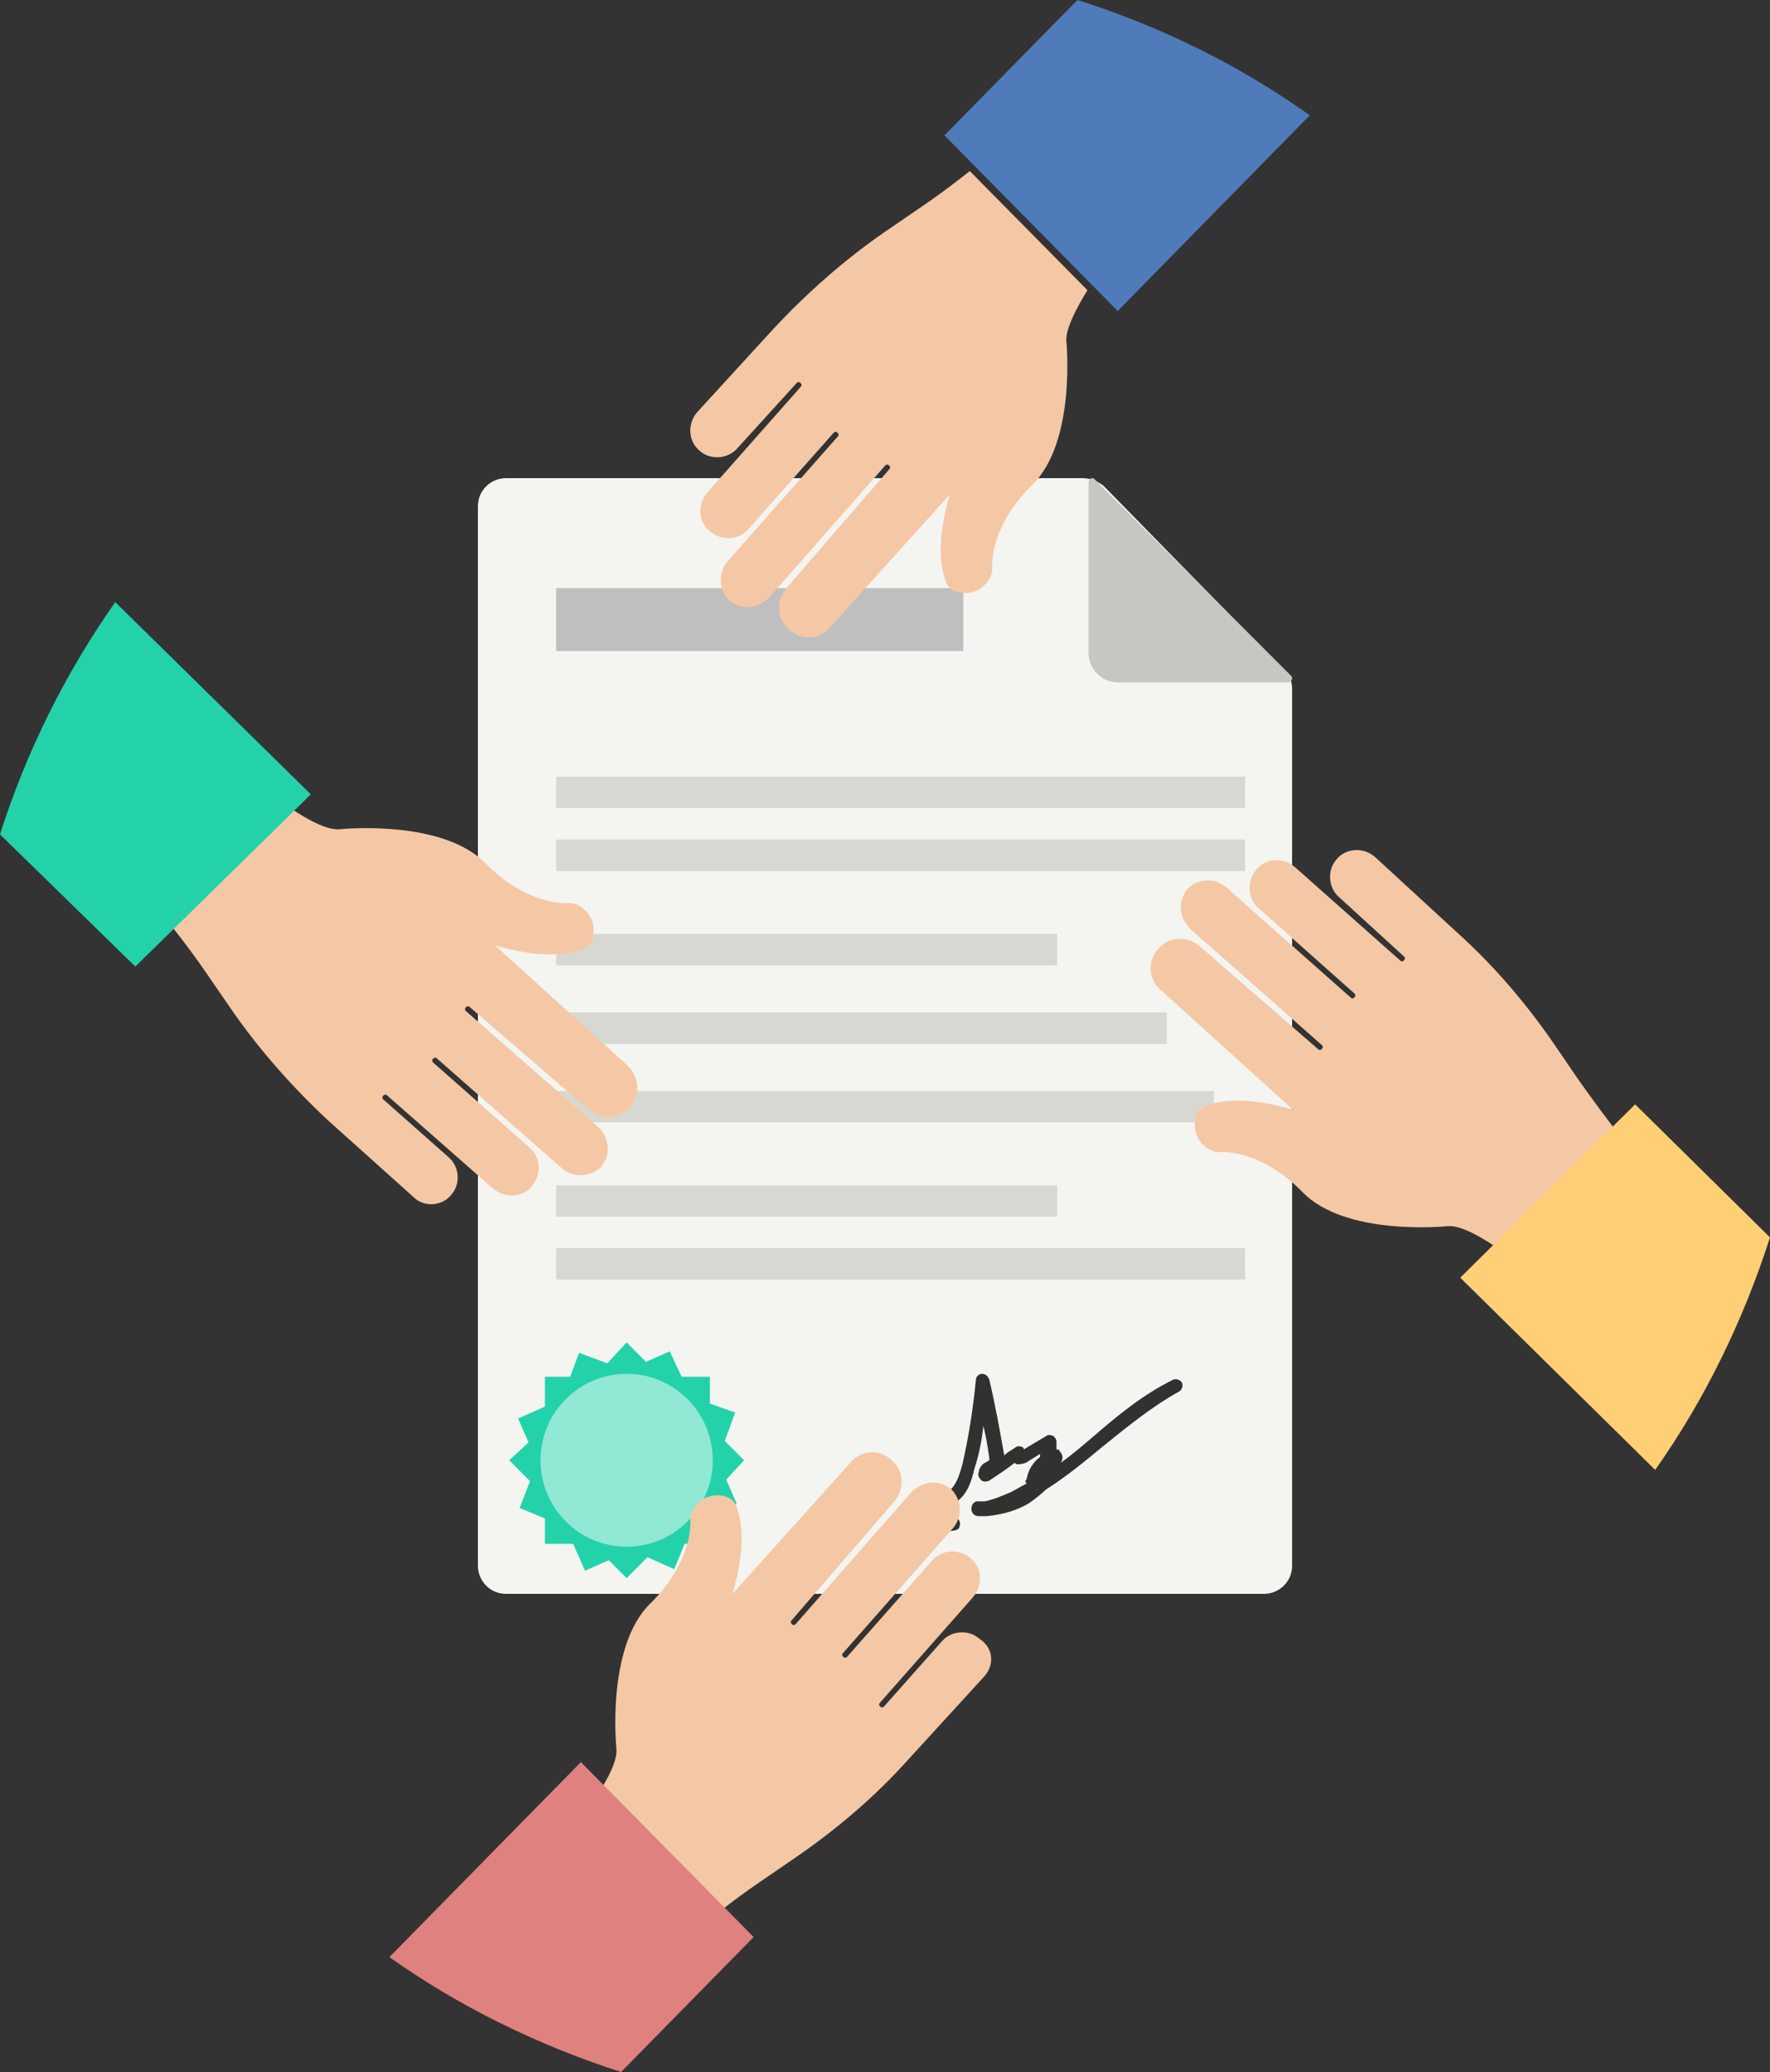 <?xml version="1.0" encoding="UTF-8"?>
<svg width="100px" height="117px" viewBox="0 0 100 117" version="1.1" xmlns="http://www.w3.org/2000/svg" xmlns:xlink="http://www.w3.org/1999/xlink">
    <rect x="0" y="0" width="100" height="117" fill="#333333" stroke="none"/>
    <!-- Generator: Sketch 51.3 (57544) - http://www.bohemiancoding.com/sketch -->
    <title>teamwork</title>
    <desc>Created with Sketch.</desc>
    <defs></defs>
    <g id="---▶︎--Graphics" stroke="none" stroke-width="1" fill="none" fill-rule="evenodd">
        <g id="Artboard-6" transform="translate(-1185, -2081)">
            <g id="teamwork" transform="translate(1185, 2081)">
                <g id="Group-3" transform="translate(2, 9)">
                    <polygon id="Clip-2" points="0.011 0.007 94.112 0.007 94.112 94 0.011 94"></polygon>
                </g>
                <g id="e-sign-documents-graphic" transform="translate(27, 27)">
                    <path d="M34.167,0 L1.583,0 C0.75,0 0,0.669 0,1.59 L0,61.41 C0,62.247 0.667,63 1.583,63 L44.417,63 C45.25,63 46,62.331 46,61.41 L46,11.88 C46,11.462 45.833,11.044 45.5,10.793 L35.333,0.418 C35,0.167 34.583,0 34.167,0" id="Fill-4" fill="#F4F4F1"></path>
                    <path d="M45.789,11.535 C45.965,11.535 46.054,11.271 45.965,11.183 L34.853,0.073 C34.676,-0.103 34.5,0.073 34.5,0.249 L34.5,9.86 C34.5,10.742 35.205,11.535 36.176,11.535 L45.789,11.535 Z" id="Fill-11" fill="#C7C6C1"></path>
                    <polygon id="Fill-12" fill-opacity="0.5" fill="#888A8D" points="4.423 9.761 27.423 9.761 27.423 6.211 4.423 6.211"></polygon>
                    <polygon id="Fill-13" fill="#D8D8D2" points="4.423 18.634 43.346 18.634 43.346 16.859 4.423 16.859"></polygon>
                    <polygon id="Fill-14" fill="#D8D8D2" points="4.423 22.183 43.346 22.183 43.346 20.408 4.423 20.408"></polygon>
                    <polygon id="Fill-15" fill="#D8D8D2" points="4.423 27.507 32.731 27.507 32.731 25.732 4.423 25.732"></polygon>
                    <polygon id="Fill-16" fill="#D8D8D2" points="4.423 31.944 38.923 31.944 38.923 30.169 4.423 30.169"></polygon>
                    <polygon id="Fill-17" fill="#D8D8D2" points="4.423 36.38 41.577 36.38 41.577 34.606 4.423 34.606"></polygon>
                    <polygon id="Fill-18" fill="#D8D8D2" points="4.423 41.704 32.731 41.704 32.731 39.93 4.423 39.93"></polygon>
                    <polygon id="Fill-19" fill="#D8D8D2" points="4.423 45.254 43.346 45.254 43.346 43.479 4.423 43.479"></polygon>
                    <polygon id="Fill-20" fill="#24D2AA" points="13.947 54.363 14.535 52.762 13.107 52.257 13.107 50.74 11.511 50.74 10.839 49.308 9.496 49.898 8.404 48.803 7.312 49.982 5.716 49.393 5.213 50.74 3.785 50.74 3.785 52.425 2.273 53.099 2.861 54.447 1.769 55.458 2.945 56.637 2.357 58.153 3.785 58.743 3.785 60.175 5.38 60.175 6.052 61.692 7.396 61.102 8.404 62.113 9.58 60.933 11.091 61.607 11.679 60.175 13.107 60.175 13.107 58.575 14.618 57.901 14.031 56.553 15.038 55.458"></polygon>
                    <path d="M8.404,50.577 C11.091,50.577 13.269,52.762 13.269,55.458 C13.269,58.153 11.091,60.338 8.404,60.338 C5.717,60.338 3.538,58.153 3.538,55.458 C3.538,52.762 5.717,50.577 8.404,50.577" id="Fill-21" fill="#91E8D4"></path>
                    <path d="M25.773,58.948 C25.52,58.53 25.688,57.86 26.11,57.525 C26.194,57.442 26.363,57.358 26.448,57.274 C26.532,57.274 26.532,57.191 26.616,57.191 C27.038,56.856 27.207,56.27 27.375,55.684 C27.713,54.177 27.966,52.67 28.135,50.912 C28.135,50.745 28.303,50.577 28.472,50.577 C28.641,50.577 28.809,50.661 28.894,50.912 C29.231,52.335 29.484,53.758 29.737,55.182 C29.906,55.014 30.074,54.93 30.328,54.763 C30.496,54.596 30.749,54.679 30.834,54.763 C30.834,54.763 30.834,54.763 30.834,54.847 L32.099,54.093 C32.183,54.01 32.352,54.01 32.521,54.093 C32.605,54.177 32.689,54.261 32.689,54.428 C32.689,54.596 32.689,54.679 32.689,54.847 C32.774,54.847 32.858,54.847 32.858,54.93 C32.942,55.014 33.027,55.182 33.027,55.265 C33.027,55.349 33.027,55.433 32.942,55.6 C33.617,55.098 34.208,54.596 34.798,54.093 C36.148,52.921 37.582,51.749 39.268,50.912 C39.437,50.829 39.69,50.912 39.775,51.08 C39.859,51.247 39.775,51.498 39.606,51.582 C38.088,52.419 36.654,53.591 35.304,54.679 C34.292,55.516 33.28,56.353 32.099,57.107 C31.846,57.358 31.509,57.609 31.171,57.86 C30.496,58.279 29.653,58.53 28.725,58.613 C28.556,58.613 28.387,58.613 28.303,58.613 C28.05,58.613 27.881,58.446 27.881,58.195 C27.881,57.944 28.05,57.777 28.219,57.777 C28.387,57.777 28.472,57.777 28.641,57.777 C29.062,57.693 29.484,57.525 30.074,57.274 C30.412,57.107 30.665,56.939 31.002,56.772 C30.918,56.688 30.918,56.605 31.002,56.521 C31.087,56.019 31.34,55.6 31.761,55.265 C31.761,55.182 31.761,55.182 31.761,55.098 L31.087,55.516 C31.002,55.6 30.749,55.684 30.496,55.684 C30.412,55.684 30.412,55.684 30.328,55.6 C29.906,55.935 29.4,56.27 28.894,56.605 C28.725,56.688 28.472,56.688 28.387,56.521 C28.303,56.437 28.219,56.27 28.303,56.102 C28.303,55.935 28.472,55.684 28.641,55.6 C28.725,55.6 28.725,55.516 28.809,55.516 L28.894,55.433 L28.894,55.349 C28.809,54.763 28.725,54.177 28.556,53.507 C28.472,54.344 28.303,55.182 28.05,55.935 C27.881,56.688 27.628,57.442 26.954,57.86 C26.869,57.944 26.785,57.944 26.7,58.028 C26.616,58.111 26.532,58.111 26.448,58.195 C26.279,58.362 26.279,58.53 26.279,58.697 C26.279,58.697 26.363,58.781 26.448,58.781 C26.532,58.613 26.869,58.53 27.038,58.697 C27.207,58.781 27.291,59.032 27.207,59.199 C27.207,59.367 26.954,59.451 26.616,59.451 C26.194,59.451 25.941,59.283 25.773,58.948 Z" id="Fill-22" fill-opacity="0.8" fill="#000000"></path>
                </g>
                <g id="Group-9" transform="translate(39, 0)">
                    <path d="M21.241,19.192 C21.241,19.192 21.838,24.957 19.299,27.396 C16.76,29.908 17.059,32.199 17.059,32.199 C16.984,32.717 16.611,33.086 16.387,33.234 C15.715,33.678 14.669,33.53 14.445,32.865 C13.922,31.46 14.146,29.687 14.669,27.913 L7.873,35.451 C7.276,36.116 6.305,36.19 5.633,35.599 C4.886,35.008 4.811,33.973 5.409,33.234 L11.234,26.509 C11.308,26.435 11.308,26.361 11.234,26.287 C11.159,26.213 11.084,26.213 11.01,26.287 L4.513,33.678 C3.99,34.269 3.094,34.491 2.421,34.047 C2.347,34.047 2.347,33.973 2.272,33.973 C1.6,33.382 1.525,32.347 2.123,31.682 L8.321,24.661 C8.396,24.587 8.396,24.513 8.321,24.439 C8.247,24.366 8.172,24.366 8.097,24.439 L3.318,29.835 C2.72,30.574 1.6,30.574 0.928,29.835 C0.405,29.243 0.48,28.356 1.003,27.765 L6.23,21.853 C6.305,21.779 6.305,21.705 6.23,21.631 C6.156,21.557 6.081,21.557 6.006,21.631 L2.646,25.326 C2.123,25.918 1.152,25.991 0.554,25.474 C-0.118,24.957 -0.192,23.922 0.405,23.257 L4.737,18.527 C6.604,16.532 8.695,14.684 10.935,13.132 L12.877,11.802 C12.877,11.802 14.221,10.915 15.789,9.659 L22.436,16.384 C21.764,17.492 21.241,18.527 21.241,19.192" id="Fill-4" fill="#F4C8A5"></path>
                    <path d="M21.872,0 L14.359,7.645 L24.148,17.561 L35,6.51 C31.054,3.709 26.653,1.514 21.872,0" id="Fill-5" fill="#507BBB"></path>
                </g>
                <g id="Group-8" transform="translate(22, 82)">
                    <path d="M29.288,17.387 C27.426,19.455 25.34,21.228 23.105,22.779 L21.168,24.108 C21.168,24.108 19.827,24.994 18.262,26.25 L11.632,19.529 C12.377,18.421 12.898,17.387 12.824,16.723 C12.824,16.723 12.228,10.962 14.761,8.525 C17.294,6.014 16.996,3.724 16.996,3.724 C17.07,3.207 17.443,2.838 17.666,2.69 C18.337,2.247 19.38,2.395 19.603,3.059 C20.125,4.463 19.901,6.235 19.38,8.008 L26.085,0.548 C26.681,-0.116 27.649,-0.19 28.32,0.401 C29.064,0.991 29.139,2.025 28.543,2.764 L22.732,9.485 C22.658,9.559 22.658,9.633 22.732,9.706 C22.807,9.78 22.881,9.78 22.956,9.706 L29.437,2.321 C29.958,1.73 30.852,1.508 31.523,1.952 C31.597,1.952 31.597,2.025 31.672,2.025 C32.342,2.616 32.417,3.65 31.821,4.315 L25.638,11.331 C25.563,11.405 25.563,11.479 25.638,11.553 C25.712,11.627 25.787,11.627 25.861,11.553 L30.629,6.161 C31.225,5.423 32.342,5.423 33.013,6.161 C33.534,6.752 33.46,7.638 32.938,8.229 L27.724,14.138 C27.649,14.212 27.649,14.285 27.724,14.359 C27.798,14.433 27.873,14.433 27.947,14.359 L31.225,10.667 C31.746,10.076 32.715,10.002 33.311,10.519 C34.13,11.036 34.205,11.996 33.609,12.661 L29.288,17.387 Z" id="Fill-6" fill="#F4C8A5"></path>
                    <path d="M0,28.513 C3.934,31.304 8.398,33.491 13.089,35 L20.579,27.381 L10.819,17.5 L0,28.513" id="Fill-7" fill="#DF817F"></path>
                </g>
                <g id="Group-7" transform="translate(65, 48)">
                    <path d="M26.25,15.789 L19.548,22.436 C18.443,21.689 17.412,21.166 16.749,21.241 C16.749,21.241 11.005,21.838 8.574,19.299 C6.07,16.76 3.787,17.059 3.787,17.059 C3.272,16.984 2.904,16.611 2.756,16.387 C2.314,15.715 2.462,14.669 3.124,14.445 C4.524,13.922 6.291,14.146 8.059,14.669 L0.547,7.873 C-0.116,7.276 -0.19,6.305 0.4,5.633 C0.989,4.886 2.02,4.811 2.756,5.409 L9.458,11.234 C9.532,11.308 9.606,11.308 9.679,11.234 C9.753,11.159 9.753,11.084 9.679,11.01 L2.314,4.513 C1.725,3.99 1.504,3.094 1.946,2.421 C1.946,2.347 2.02,2.347 2.02,2.272 C2.609,1.6 3.64,1.525 4.303,2.123 L11.299,8.321 C11.373,8.396 11.447,8.396 11.52,8.321 C11.594,8.247 11.594,8.172 11.52,8.097 L6.144,3.318 C5.408,2.72 5.408,1.6 6.144,0.928 C6.733,0.405 7.617,0.48 8.206,1.003 L14.098,6.23 C14.172,6.305 14.245,6.305 14.319,6.23 C14.393,6.156 14.393,6.081 14.319,6.006 L10.637,2.646 C10.047,2.123 9.974,1.152 10.489,0.554 C11.005,-0.118 12.036,-0.192 12.699,0.405 L17.412,4.737 C19.474,6.604 21.242,8.695 22.789,10.935 L24.114,12.877 C24.114,12.877 24.998,14.146 26.25,15.789" id="Fill-8" fill="#F4C8A5"></path>
                    <path d="M35,21.872 L27.381,14.359 L17.5,24.148 L28.513,35 C31.304,31.054 33.491,26.577 35,21.872 Z" id="Fill-9" fill="#FECF75"></path>
                </g>
                <g id="Group-6" transform="translate(0, 34)">
                    <path d="M35.66,28.459 C35.067,29.203 34.03,29.278 33.289,28.682 L26.548,22.874 C26.474,22.8 26.4,22.8 26.326,22.874 C26.252,22.949 26.252,23.023 26.326,23.098 L33.734,29.575 C34.326,30.097 34.549,30.99 34.104,31.66 C34.104,31.735 34.03,31.735 34.03,31.809 C33.437,32.479 32.4,32.554 31.734,31.958 L24.696,25.778 C24.622,25.704 24.548,25.704 24.474,25.778 C24.4,25.853 24.4,25.927 24.474,26.002 L29.882,30.767 C30.622,31.362 30.622,32.479 29.882,33.149 C29.289,33.671 28.4,33.596 27.808,33.075 L21.881,27.863 C21.807,27.789 21.733,27.789 21.659,27.863 C21.585,27.937 21.585,28.012 21.659,28.086 L25.363,31.362 C25.956,31.884 26.03,32.852 25.511,33.447 C24.993,34.117 23.955,34.192 23.363,33.596 L18.548,29.278 C16.548,27.416 14.696,25.331 13.14,23.098 L11.807,21.162 C11.807,21.162 10.918,19.822 9.659,18.258 L16.4,11.632 C17.511,12.376 18.548,12.897 19.215,12.823 C19.215,12.823 24.993,12.227 27.437,14.759 C29.956,17.29 32.252,16.992 32.252,16.992 C32.771,17.067 33.141,17.439 33.289,17.663 C33.734,18.333 33.586,19.375 32.919,19.598 C31.511,20.12 29.734,19.896 27.956,19.375 L35.437,26.151 C36.104,26.746 36.178,27.714 35.66,28.459" id="Fill-10" fill="#F4C8A5"></path>
                    <path d="M0,13.116 L7.645,20.579 L17.561,10.855 L6.51,0 C3.709,3.995 1.514,8.367 0,13.116" id="Fill-11" fill="#24D2AA"></path>
                </g>
            </g>
        </g>
    </g>
</svg>